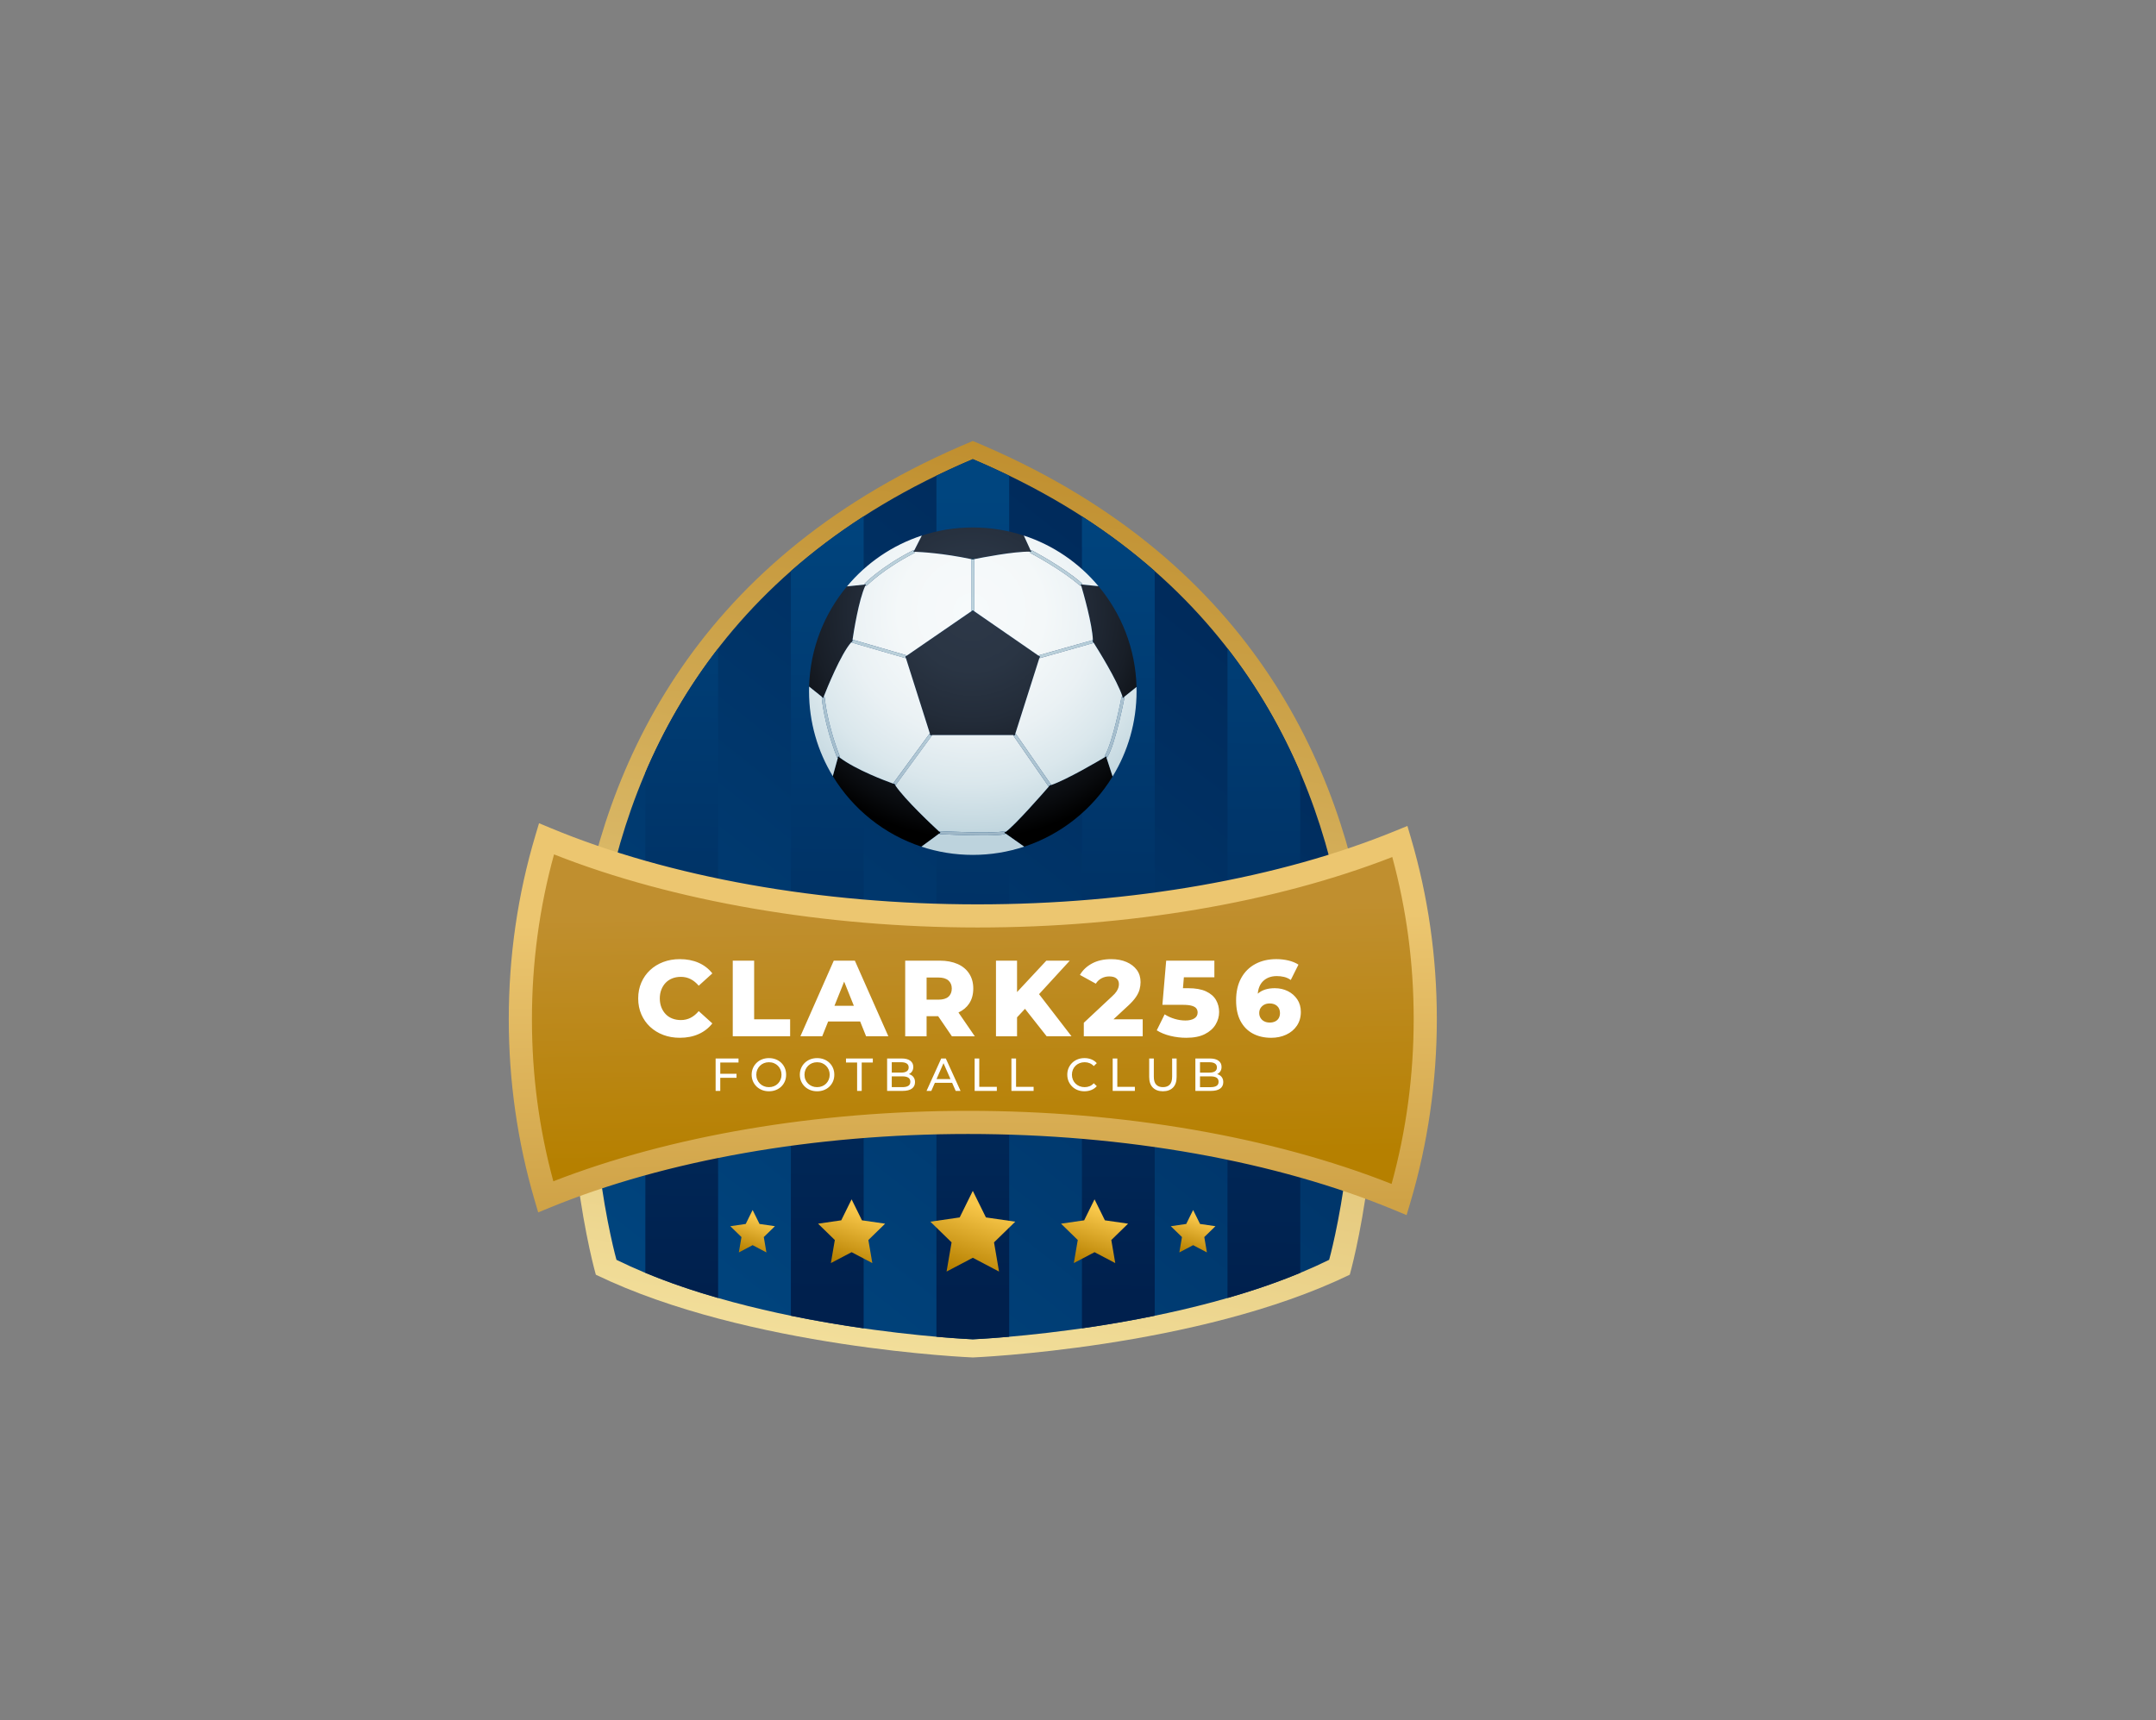 <?xml version="1.0" encoding="UTF-8"?>
<svg id="Layer_1" data-name="Layer 1" xmlns="http://www.w3.org/2000/svg" xmlns:xlink="http://www.w3.org/1999/xlink" viewBox="0 0 1741.59 1389.89">
  <rect x="0" y="0" width="1741.59" height="1389.89" fill="#808080" stroke="none"/>
  <defs>
    <style>
      .cls-1 {
        fill: url(#linear-gradient);
      }

      .cls-1, .cls-2, .cls-3, .cls-4, .cls-5, .cls-6, .cls-7, .cls-8, .cls-9, .cls-10, .cls-11, .cls-12, .cls-13, .cls-14, .cls-15, .cls-16, .cls-17, .cls-18, .cls-19 {
        stroke-width: 0px;
      }

      .cls-2 {
        fill: url(#radial-gradient);
      }

      .cls-3 {
        fill: url(#linear-gradient-11);
      }

      .cls-4 {
        fill: url(#linear-gradient-12);
      }

      .cls-5 {
        fill: url(#linear-gradient-13);
      }

      .cls-6 {
        fill: url(#linear-gradient-10);
      }

      .cls-7 {
        fill: url(#linear-gradient-14);
      }

      .cls-8 {
        fill: url(#radial-gradient-2);
      }

      .cls-9 {
        fill: url(#radial-gradient-3);
      }

      .cls-10 {
        fill: url(#linear-gradient-4);
      }

      .cls-11 {
        fill: url(#linear-gradient-2);
      }

      .cls-12 {
        fill: url(#linear-gradient-3);
      }

      .cls-13 {
        fill: url(#linear-gradient-8);
      }

      .cls-14 {
        fill: url(#linear-gradient-9);
      }

      .cls-15 {
        fill: url(#linear-gradient-7);
      }

      .cls-16 {
        fill: url(#linear-gradient-5);
      }

      .cls-17 {
        fill: url(#linear-gradient-6);
      }

      .cls-18 {
        fill: #1c2e38;
      }

      .cls-19 {
        fill: #fff;
      }
    </style>
    <linearGradient id="linear-gradient" x1="864.67" y1="-2270.52" x2="747.46" y2="-2998.19" gradientTransform="translate(0 -1901.49) scale(1 -1)" gradientUnits="userSpaceOnUse">
      <stop offset="0" stop-color="#c08f2f"/>
      <stop offset="1" stop-color="#f2de9a"/>
    </linearGradient>
    <linearGradient id="linear-gradient-2" x1="570.83" y1="-2996.57" x2="1198.17" y2="-2202.32" gradientTransform="translate(0 -1901.49) scale(1 -1)" gradientUnits="userSpaceOnUse">
      <stop offset="0" stop-color="#00457f"/>
      <stop offset="1" stop-color="#00204d"/>
    </linearGradient>
    <linearGradient id="linear-gradient-3" x1="788.44" y1="-2298.79" x2="783.36" y2="-2948.29" xlink:href="#linear-gradient-2"/>
    <linearGradient id="linear-gradient-4" x1="906.05" y1="-2299.71" x2="900.98" y2="-2949.21" xlink:href="#linear-gradient-2"/>
    <linearGradient id="linear-gradient-5" x1="1023.89" y1="-2300.63" x2="1018.81" y2="-2950.13" xlink:href="#linear-gradient-2"/>
    <linearGradient id="linear-gradient-6" x1="671.16" y1="-2297.87" x2="666.08" y2="-2947.38" xlink:href="#linear-gradient-2"/>
    <linearGradient id="linear-gradient-7" x1="554.14" y1="-2296.96" x2="549.07" y2="-2946.46" xlink:href="#linear-gradient-2"/>
    <radialGradient id="radial-gradient" cx="851.03" cy="544.01" fx="851.03" fy="544.01" r="181.46" gradientTransform="translate(-40.67 -32.88) scale(.97)" gradientUnits="userSpaceOnUse">
      <stop offset="0" stop-color="#bdd3dd"/>
      <stop offset=".41" stop-color="#bad0da"/>
      <stop offset=".7" stop-color="#b0c7d4"/>
      <stop offset=".96" stop-color="#a0b9c9"/>
      <stop offset="1" stop-color="#9eb7c7"/>
    </radialGradient>
    <radialGradient id="radial-gradient-2" cx="851.27" cy="543.3" fx="851.27" fy="543.3" r="189.59" gradientTransform="translate(-40.67 -32.88) scale(.97)" gradientUnits="userSpaceOnUse">
      <stop offset="0" stop-color="#2d3848"/>
      <stop offset=".26" stop-color="#2a3544"/>
      <stop offset=".48" stop-color="#232c39"/>
      <stop offset=".7" stop-color="#181e27"/>
      <stop offset=".91" stop-color="#080a0d"/>
      <stop offset="1" stop-color="#000"/>
    </radialGradient>
    <radialGradient id="radial-gradient-3" cx="850.88" cy="543.3" fx="850.88" fy="543.3" r="189.29" gradientTransform="translate(-40.67 -32.88) scale(.97)" gradientUnits="userSpaceOnUse">
      <stop offset="0" stop-color="#f7fafb"/>
      <stop offset=".32" stop-color="#f4f8f9"/>
      <stop offset=".55" stop-color="#eaf1f4"/>
      <stop offset=".76" stop-color="#dae7ec"/>
      <stop offset=".95" stop-color="#c4d8e0"/>
      <stop offset="1" stop-color="#bdd3dd"/>
    </radialGradient>
    <linearGradient id="linear-gradient-8" x1="772.77" y1="1026.8" x2="790.38" y2="973.97" gradientUnits="userSpaceOnUse">
      <stop offset="0" stop-color="#b68000"/>
      <stop offset="1" stop-color="#f8c74a"/>
    </linearGradient>
    <linearGradient id="linear-gradient-9" x1="677.6" y1="1020.08" x2="691.51" y2="978.36" xlink:href="#linear-gradient-8"/>
    <linearGradient id="linear-gradient-10" x1="873.84" y1="1020.08" x2="887.75" y2="978.36" xlink:href="#linear-gradient-8"/>
    <linearGradient id="linear-gradient-11" x1="601.1" y1="1011.64" x2="610.36" y2="983.86" xlink:href="#linear-gradient-8"/>
    <linearGradient id="linear-gradient-12" x1="956.93" y1="1011.64" x2="966.19" y2="983.86" xlink:href="#linear-gradient-8"/>
    <linearGradient id="linear-gradient-13" x1="784.24" y1="733.23" x2="787.8" y2="936.48" gradientUnits="userSpaceOnUse">
      <stop offset="0" stop-color="#c08f2f"/>
      <stop offset="1" stop-color="#b68000"/>
    </linearGradient>
    <linearGradient id="linear-gradient-14" x1="784.87" y1="742.35" x2="787.62" y2="976.06" gradientUnits="userSpaceOnUse">
      <stop offset="0" stop-color="#ecc670"/>
      <stop offset="1" stop-color="#cfa246"/>
    </linearGradient>
  </defs>
  <g>
    <path class="cls-1" d="m785.82,356.33c-445.12,184.88-304.51,673.65-304.51,673.65,122.83,59.51,304.51,66.87,304.51,66.87,0,0,181.68-7.35,304.51-66.87,0,0,140.62-488.78-304.51-673.65Z"/>
    <path class="cls-11" d="m785.82,371.01c-420.76,177.55-287.84,646.95-287.84,646.95,116.1,57.16,287.84,64.22,287.84,64.22,0,0,171.73-7.06,287.84-64.22,0,0,132.92-469.4-287.84-646.95Z"/>
    <g>
      <path class="cls-12" d="m815.21,1080.11c-18.34,1.61-29.39,2.06-29.39,2.06,0,0-11.05-.46-29.39-2.06V384.41c9.51-4.61,19.24-9.11,29.39-13.4,10.15,4.28,19.88,8.78,29.39,13.4v695.71Z"/>
      <path class="cls-10" d="m873.99,417.21c21.56,13.87,41.09,28.69,58.78,44.25v601.68c-20.72,4.25-40.64,7.58-58.78,10.18V417.21Z"/>
      <path class="cls-16" d="m1050.33,1028.49c-18.9,7.85-38.77,14.58-58.78,20.33v-524.84c24.91,32.14,44.12,66.03,58.78,100.38v404.13Z"/>
      <path class="cls-17" d="m697.65,1073.32c-18.15-2.6-38.06-5.93-58.78-10.18V461.46c17.69-15.56,37.22-30.37,58.78-44.25v656.1Z"/>
      <path class="cls-15" d="m580.09,1048.81c-20.01-5.75-39.88-12.48-58.78-20.33v-404.13c14.66-34.35,33.87-68.23,58.78-100.38v524.84Z"/>
    </g>
  </g>
  <g>
    <path class="cls-18" d="m785.82,493.11l1,.69c-.23.32-.6.52-1,.52s-.79-.21-1-.53l1-.68Z"/>
    <path class="cls-18" d="m785.82,450.84c.58,0,1.06.42,1.18.97-.76.16-1.18.24-1.18.24-.4-.08-.81-.18-1.19-.24.11-.55.6-.97,1.19-.97Z"/>
    <path class="cls-2" d="m666.21,563.81c-.03-.48-.35-.85-.77-1.02-.29.73-.44,1.11-.44,1.11l-.94-.74c-.18.23-.27.52-.26.82.02.19,1.6,20.31,12.18,47.66.15.35.45.63.81.73l.32-1.16c.31.24.63.5.95.73.26-.32.34-.76.18-1.16-10.44-27-12.02-46.78-12.03-46.97Zm32.74-90.52c.16.1.35.13.53.13.31,0,.63-.11.85-.35.15-.15,13.39-13.6,38.2-26.18.4-.21.65-.6.66-1.03-.79-.05-1.21-.05-1.21-.05l.53-1.05c-.32-.19-.73-.19-1.08-.02-25.2,12.78-38.7,26.5-38.83,26.63-.26.27-.37.63-.32.97l1.19-.13c-.18.34-.35.71-.53,1.08Zm86.86,19.82l1,.69c.13-.19.21-.44.21-.69v-41.07c0-.08-.02-.16-.03-.24-.76.16-1.18.24-1.18.24-.4-.08-.81-.18-1.19-.24,0,.08-.02.16-.02.24v41.07c0,.26.08.48.21.68l1-.68Zm-54.42,38.63c.13,0,.26-.02.37-.06l-.37-1.15.98-.68c-.15-.23-.37-.4-.65-.48l-42.92-12.48s-.1-.03-.15-.02c-.11.77-.18,1.19-.18,1.19-.27.27-.55.56-.81.87.13.14.29.24.47.29l42.91,12.47c.11.03.23.05.34.05Zm101.02-84.86c.26.13,25.26,13.28,39.87,26.24.24.19.52.29.81.29.11,0,.23-.02.34-.06-.21-.74-.34-1.15-.34-1.15l1.19.13c.05-.37-.08-.76-.39-1.03-14.84-13.15-40.12-26.44-40.36-26.57-.35-.18-.74-.18-1.06-.02l.5,1.08c-.39-.02-.79-.03-1.21-.03-.02.45.23.89.65,1.11Zm75.59,116.27l-.95.76c-.11-.37-.24-.76-.37-1.16-.4.15-.73.48-.81.92-.06.37-7,36.23-13.42,46.92-.24.4-.23.89.02,1.24.66-.4,1.02-.61,1.02-.61l.37,1.15c.27-.08.52-.26.68-.53,6.63-11.07,13.42-46.21,13.71-47.7.06-.37-.03-.71-.24-.98Zm-25.18-45.94c-.1,0-.19.02-.29.05l-42.92,12.1c-.29.08-.52.26-.66.48l1,.69-.37,1.15c.11.05.24.06.37.06.1,0,.21-.02.32-.05l42.91-12.11c.11-.03.23-.08.32-.13-.42-.68-.65-1.03-.65-1.03,0-.39,0-.79-.03-1.21Zm-62.05,76.07c-.16-.23-.39-.39-.63-.45l-.37,1.15h-1.21c0,.24.08.48.23.69l28.23,40.7c.06.08.13.16.21.23.52-.58.79-.9.79-.9.37-.11.74-.24,1.15-.39-.03-.11-.08-.21-.15-.31l-28.24-40.71Zm-9.74,78.38c-7.79,2.13-50.91-.02-51.34-.05-.4-.03-.74.13-.95.39.58.53.89.82.89.82l-.97.71c.19.29.53.48.92.5,1.16.06,19.68.98,34.6.98,7.84,0,14.68-.26,17.48-1.02.27-.08.52-.24.68-.47l-1-.71c.29-.15.65-.35,1.05-.63-.29-.45-.82-.68-1.35-.53Zm-59.84-78.83c-.24.08-.45.23-.6.44l-28.97,39.6c-.06.1-.13.19-.16.31.73.27,1.13.4,1.13.4.21.32.42.66.66,1.02.13-.06.23-.18.32-.29l28.97-39.62c.16-.21.23-.47.23-.71h-1.21l-.37-1.15Z"/>
    <path class="cls-8" d="m688.49,518.07s.06-.42.18-1.19c.87-5.89,5-32.15,10.29-43.58.18-.37.35-.74.53-1.08l-1.19.13-14.11,1.48h-.02c-18.39,22.05-29.73,50.18-30.57,80.94l10.47,8.4.94.74s.15-.39.44-1.11c2.34-5.95,13.74-34.33,22.24-43.86.26-.31.53-.6.81-.87Zm96.14-66.26c.11-.55.6-.97,1.19-.97s1.06.42,1.18.97c5.82-1.18,31.89-6.31,44.78-6.03.42,0,.82.02,1.21.03l-.5-1.08-5.48-11.98c-12.95-4.26-26.81-6.55-41.18-6.55s-28.23,2.29-41.18,6.55l-6.11,12.02-.53,1.05s.42,0,1.21.05c4.69.16,22.53,1.13,45.42,5.95Zm-33.44,141.03l.37,1.15h68.21l.37-1.15,19.44-61.15.37-1.15-1-.69-52.13-36.04c-.23.32-.6.52-1,.52s-.79-.21-1-.53l-52.44,36.07-.98.68.37,1.15,19.42,61.15Zm-27.94,41.76c-.24-.35-.45-.69-.66-1.02,0,0-.4-.13-1.13-.4-5.52-1.97-30.13-11.11-43.39-21.23-.32-.23-.65-.48-.95-.73l-.32,1.16-4.08,14.74c16.18,26.61,41.49,47.07,71.59,56.99l14.36-10.58.97-.71s-.31-.29-.89-.82c-4.81-4.44-27.82-25.92-35.49-37.41Zm170.24-23.37s-.35.21-1.02.61c-5.34,3.19-30.45,18-43.31,22.47-.4.15-.77.27-1.15.39,0,0-.27.32-.79.9-4.55,5.23-27.63,31.58-34.84,36.6-.4.27-.76.48-1.05.63l1,.71,14.99,10.58c30-9.89,55.23-30.23,71.42-56.7l-4.89-15.05-.37-1.15Zm-6.18-137.58l-13.02-1.31-1.19-.13s.13.4.34,1.15c1.66,5.66,8.94,31.02,9.39,43.86.03.42.03.82.03,1.21,0,0,.23.35.65,1.03,3.37,5.31,18.73,29.91,23.18,43.29.13.4.26.79.37,1.16l.95-.76,10.05-8.05c-.77-30.97-12.19-59.3-30.74-81.46Z"/>
    <path class="cls-9" d="m698.62,471.37c.13-.13,13.63-13.86,38.83-26.63.35-.18.76-.18,1.08.02l6.11-12.02c-23.87,7.79-44.75,22.21-60.46,41.08l14.11-1.48c-.05-.34.06-.69.32-.97Zm86.01-19.57c-22.89-4.82-40.73-5.79-45.42-5.95-.02.44-.26.82-.66,1.03-24.81,12.58-38.05,26.03-38.2,26.18-.23.24-.55.35-.85.35-.18,0-.37-.03-.53-.13-5.29,11.44-9.42,37.7-10.29,43.58.05-.02.1,0,.15.02l42.92,12.48c.27.08.5.26.65.48l52.44-36.07c-.13-.19-.21-.42-.21-.68v-41.07c0-.08.02-.16.02-.24Zm48.92-7.07c.24.13,25.52,13.42,40.36,26.57.31.27.44.66.39,1.03l13.02,1.31c-15.69-18.78-36.52-33.13-60.31-40.91l5.48,11.98c.32-.16.71-.16,1.06.02Zm-157.56,166.92c-10.58-27.36-12.16-47.47-12.18-47.66-.02-.31.08-.6.26-.82l-10.47-8.4c-.05,1.24-.06,2.48-.06,3.73,0,25.13,7,48.63,19.18,68.63l4.08-14.74c-.35-.1-.66-.37-.81-.73Zm110.83-117.85l52.13,36.04c.15-.23.37-.4.66-.48l42.92-12.1c.1-.03.19-.05.29-.05-.45-12.84-7.73-38.2-9.39-43.86-.11.05-.23.06-.34.06-.29,0-.56-.1-.81-.29-14.61-12.97-39.62-26.11-39.87-26.24-.42-.23-.66-.66-.65-1.11-12.89-.27-38.95,4.86-44.78,6.03.02.08.03.16.03.24v41.07c0,.26-.08.5-.21.69Zm131.24,61.29l-10.05,8.05c.21.27.31.61.24.98-.29,1.48-7.08,36.63-13.71,47.7-.16.27-.4.45-.68.53l4.89,15.05c12.28-20.07,19.36-43.66,19.36-68.93,0-1.13-.02-2.26-.05-3.39Zm-99.27,39.57c-.15-.21-.23-.45-.23-.69h-65.8c0,.24-.06.5-.23.71l-28.97,39.62c-.1.11-.19.23-.32.29,7.66,11.48,30.68,32.97,35.49,37.41.21-.26.55-.42.95-.39.44.03,43.55,2.18,51.34.05.53-.15,1.06.08,1.35.53,7.21-5.02,30.29-31.37,34.84-36.6-.08-.06-.15-.15-.21-.23l-28.23-40.7Zm-67.6-1.84l-19.42-61.15c-.11.05-.24.06-.37.06-.11,0-.23-.02-.34-.05l-42.91-12.47c-.18-.05-.34-.15-.47-.29-8.5,9.53-19.9,37.91-22.24,43.86.42.16.74.53.77,1.02.02.19,1.6,19.97,12.03,46.97.16.4.08.84-.18,1.16,13.26,10.11,37.87,19.26,43.39,21.23.03-.11.1-.21.16-.31l28.97-39.6c.15-.21.35-.35.6-.44Zm141.27,17.76c6.42-10.69,13.36-46.55,13.42-46.92.08-.44.4-.77.81-.92-4.45-13.39-19.81-37.99-23.18-43.29-.1.05-.21.1-.32.13l-42.91,12.11c-.11.03-.23.05-.32.05-.13,0-.26-.02-.37-.06l-19.44,61.15c.24.06.47.23.63.45l28.24,40.71c.06.1.11.19.15.31,12.86-4.47,37.97-19.28,43.31-22.47-.24-.35-.26-.84-.02-1.24Zm-80.8,63.41c-2.81.76-9.65,1.02-17.48,1.02-14.92,0-33.44-.92-34.6-.98-.39-.02-.73-.21-.92-.5l-14.36,10.58c13.05,4.32,27.02,6.66,41.52,6.66s28.45-2.34,41.5-6.66l-14.99-10.58c-.16.23-.4.39-.68.47Z"/>
  </g>
  <polygon class="cls-13" points="785.82 962.23 796.42 983.7 820.11 987.14 802.96 1003.85 807.01 1027.44 785.82 1016.3 764.63 1027.44 768.68 1003.85 751.53 987.14 775.23 983.7 785.82 962.23"/>
  <polygon class="cls-14" points="687.91 969.08 696.28 986.04 714.99 988.75 701.45 1001.96 704.65 1020.59 687.91 1011.79 671.17 1020.59 674.36 1001.96 660.82 988.75 679.54 986.04 687.91 969.08"/>
  <polygon class="cls-6" points="884.15 969.08 892.52 986.04 911.24 988.75 897.7 1001.96 900.89 1020.59 884.15 1011.79 867.41 1020.59 870.61 1001.96 857.07 988.75 875.78 986.04 884.15 969.08"/>
  <polygon class="cls-3" points="607.96 977.69 613.53 988.98 625.99 990.79 616.98 999.57 619.1 1011.98 607.96 1006.12 596.82 1011.98 598.95 999.57 589.93 990.79 602.39 988.98 607.96 977.69"/>
  <polygon class="cls-4" points="963.79 977.69 969.37 988.98 981.82 990.79 972.81 999.57 974.94 1011.98 963.79 1006.12 952.65 1011.98 954.78 999.57 945.76 990.79 958.22 988.98 963.79 977.69"/>
  <g>
    <path class="cls-5" d="m1130.22,969.2c13.61-45.56,21.08-94.59,21.09-145.71,0-50.31-7.26-98.59-20.47-143.54-91.49,37.48-210.59,60.12-341.13,60.12-133.05,0-254.92-23.51-348.28-62.28-13.61,45.56-21.09,94.59-21.09,145.71s7.26,98.59,20.47,143.54c91.49-37.48,210.59-60.12,341.13-60.12s254.92,23.51,348.28,62.28Z"/>
    <path class="cls-7" d="m1136.21,981.82l-9.58-3.98c-95.6-39.7-218.02-61.56-344.69-61.56-124.17,0-244.06,21.1-337.59,59.42l-9.6,3.93-2.92-9.95c-13.83-47.09-20.85-96.27-20.85-146.18,0-50.76,7.23-100.68,21.48-148.38l2.97-9.94,9.58,3.98c95.6,39.7,218.01,61.57,344.69,61.57,124.16,0,244.05-21.1,337.59-59.42l9.6-3.93,2.92,9.95c13.83,47.09,20.85,96.27,20.85,146.18s-7.23,100.68-21.48,148.38l-2.97,9.94Zm-354.27-84.25c124.85,0,245.85,20.93,342.16,59.06,11.85-42.95,17.85-87.68,17.85-133.13s-5.81-88.64-17.29-131c-94.23,36.75-212.67,56.93-334.96,56.93s-245.85-20.93-342.16-59.06c-11.85,42.95-17.85,87.68-17.85,133.13s5.81,88.64,17.29,131c94.22-36.75,212.66-56.93,334.96-56.93Z"/>
  </g>
  <path class="cls-19" d="m537.74,794.07c1.48-1.54,3.27-2.72,5.37-3.54,2.09-.81,4.39-1.22,6.9-1.22,2.85,0,5.47.61,7.86,1.83,2.39,1.22,4.57,3,6.55,5.33l11-9.95c-2.97-3.78-6.68-6.65-11.13-8.6-4.45-1.95-9.5-2.92-15.15-2.92-4.83,0-9.28.77-13.36,2.31-4.07,1.54-7.62,3.72-10.65,6.55-3.03,2.82-5.38,6.18-7.07,10.08-1.69,3.9-2.53,8.18-2.53,12.83s.84,8.93,2.53,12.83c1.69,3.9,4.04,7.26,7.07,10.08,3.03,2.82,6.58,5.01,10.65,6.55,4.07,1.54,8.53,2.31,13.36,2.31,5.64,0,10.69-.99,15.15-2.97s8.16-4.86,11.13-8.64l-11-9.95c-1.98,2.39-4.16,4.19-6.55,5.41-2.39,1.22-5.01,1.83-7.86,1.83-2.5,0-4.8-.41-6.9-1.22-2.09-.81-3.88-1.99-5.37-3.54-1.48-1.54-2.65-3.39-3.49-5.54-.84-2.15-1.27-4.54-1.27-7.16s.42-5,1.27-7.16c.84-2.15,2.01-4,3.49-5.54Zm71.45-17.85h-17.28v61.11h46.35v-13.71h-29.07v-47.4Zm64.33,0l-26.97,61.11h17.63l4.8-11.96h25.84l4.8,11.96h17.98l-27.06-61.11h-17.02Zm.54,36.49l7.84-19.54,7.84,19.54h-15.68Zm373.86-5.19c-1.92-2.88-4.47-5.11-7.64-6.68-3.17-1.57-6.68-2.36-10.52-2.36-2.91,0-5.5.36-7.77,1.09-2.27.73-4.23,1.82-5.89,3.27-.03.03-.06.06-.09.08.39-4.24,1.75-7.57,4.1-9.95,2.82-2.85,6.59-4.28,11.3-4.28,1.98,0,3.91.22,5.8.66,1.89.44,3.71,1.27,5.46,2.49l6.2-12.4c-2.21-1.45-4.89-2.56-8.03-3.32-3.14-.75-6.43-1.13-9.86-1.13-6.4,0-12.05,1.31-16.94,3.93-4.89,2.62-8.7,6.42-11.43,11.39-2.74,4.98-4.1,10.99-4.1,18.03,0,6.63,1.18,12.18,3.54,16.63,2.36,4.45,5.66,7.83,9.91,10.13,4.25,2.3,9.22,3.45,14.93,3.45,4.42,0,8.45-.84,12.09-2.53,3.64-1.69,6.52-4.1,8.64-7.25,2.12-3.14,3.19-6.84,3.19-11.09,0-3.9-.96-7.29-2.88-10.17Zm-14.97,15.15c-.67,1.16-1.63,2.05-2.88,2.66-1.25.61-2.69.92-4.32.92-1.75,0-3.26-.33-4.54-1-1.28-.67-2.27-1.58-2.97-2.75-.7-1.16-1.05-2.47-1.05-3.93,0-1.57.36-2.92,1.09-4.06.73-1.13,1.72-2.04,2.97-2.71,1.25-.67,2.72-1,4.41-1,2.5,0,4.51.7,6.02,2.09,1.51,1.4,2.27,3.29,2.27,5.67,0,1.57-.33,2.94-1,4.1Zm-58.71-21.61c-3.67-1.72-8.53-2.58-14.58-2.58h-4.08l.74-8.82h24.64v-13.44h-38.93l-3.06,35.7h16.59c3.08,0,5.5.26,7.25.79,1.75.52,2.95,1.25,3.62,2.18.67.93,1,2.01,1,3.23,0,2.1-.9,3.7-2.71,4.8-1.8,1.11-4.19,1.66-7.16,1.66s-5.75-.44-8.69-1.31c-2.94-.87-5.63-2.09-8.08-3.67l-6.37,12.92c3.14,1.98,6.82,3.48,11.04,4.5,4.22,1.02,8.48,1.53,12.79,1.53,6.11,0,11.12-.99,15.01-2.97,3.9-1.98,6.79-4.55,8.69-7.73,1.89-3.17,2.84-6.53,2.84-10.08s-.84-6.87-2.53-9.78c-1.69-2.91-4.37-5.22-8.03-6.94Zm-110.08-24.83h-18.94l-23.66,25.39v-25.39h-17.02v61.11h17.02v-15.31l6.42-6.88,17.5,22.18h20.08l-26.22-34.03,24.82-27.07Zm-81.23,34.57c2.18-3.32,3.27-7.33,3.27-12.05s-1.09-8.6-3.27-12c-2.18-3.4-5.31-6.01-9.38-7.81-4.07-1.8-8.9-2.71-14.49-2.71h-27.85v61.11h17.28v-16.24h9.35l11.08,16.24h18.51l-13.19-19.22c3.73-1.76,6.64-4.19,8.7-7.31Zm-16.8-5.41c-1.8,1.57-4.51,2.36-8.12,2.36h-9.51v-17.9h9.51c3.61,0,6.31.8,8.12,2.4,1.8,1.6,2.71,3.77,2.71,6.5s-.9,5.06-2.71,6.63Zm144.82,7.59c2.91-2.68,5.11-5.11,6.59-7.29,1.48-2.18,2.49-4.26,3.01-6.24.52-1.98.79-3.93.79-5.85,0-3.84-1-7.13-3.01-9.86-2.01-2.73-4.79-4.87-8.34-6.42-3.55-1.54-7.68-2.31-12.4-2.31-5.99,0-11.14,1.17-15.45,3.49-4.31,2.33-7.57,5.41-9.78,9.25l12.83,7.07c1.22-1.92,2.78-3.38,4.67-4.37,1.89-.99,3.94-1.48,6.15-1.48,2.62,0,4.58.55,5.89,1.66,1.31,1.11,1.96,2.62,1.96,4.54,0,.87-.13,1.78-.39,2.71-.26.93-.77,1.99-1.53,3.19-.76,1.19-1.98,2.55-3.67,4.06l-22.78,21.3v10.91h47.58v-13.71h-23.62l11.48-10.65Z"/>
  <path class="cls-19" d="m987.13,870.64c-.67-1.01-1.58-1.78-2.73-2.3-.38-.18-.79-.31-1.21-.43.02,0,.04-.01.05-.02,1.07-.52,1.93-1.27,2.56-2.25.64-.97.95-2.17.95-3.59,0-2.1-.81-3.75-2.43-4.96-1.62-1.21-3.94-1.81-6.96-1.81h-11.75v26.19h12.5c3.32,0,5.82-.62,7.5-1.85,1.68-1.23,2.53-2.97,2.53-5.22,0-1.5-.34-2.75-1.01-3.76Zm-17.78-12.33h7.67c1.9,0,3.37.35,4.42,1.05,1.05.7,1.57,1.75,1.57,3.14s-.52,2.45-1.57,3.14-2.52,1.05-4.42,1.05h-7.67v-8.38Zm13.36,19.08c-1.1.7-2.68,1.05-4.75,1.05h-8.61v-8.72h8.61c2.07,0,3.65.35,4.75,1.05s1.65,1.81,1.65,3.33-.55,2.59-1.65,3.29Zm-312.69-18.62c-1.25-1.21-2.72-2.14-4.42-2.81-1.7-.66-3.54-.99-5.54-.99s-3.88.34-5.58,1.01c-1.7.67-3.17,1.62-4.42,2.83-1.25,1.21-2.22,2.63-2.92,4.25-.7,1.62-1.05,3.39-1.05,5.31s.35,3.69,1.05,5.31c.7,1.62,1.67,3.04,2.92,4.25,1.25,1.21,2.73,2.15,4.43,2.83s3.56,1.01,5.56,1.01,3.84-.33,5.54-.99c1.7-.66,3.17-1.6,4.42-2.81,1.25-1.21,2.21-2.62,2.9-4.25.69-1.62,1.03-3.41,1.03-5.35s-.34-3.7-1.03-5.33c-.69-1.63-1.65-3.06-2.9-4.27Zm-.58,13.6c-.51,1.22-1.22,2.29-2.13,3.2-.91.91-1.98,1.62-3.22,2.11-1.24.5-2.59.75-4.06.75s-2.79-.25-4.02-.75c-1.24-.5-2.31-1.2-3.24-2.11s-1.64-1.98-2.15-3.2c-.51-1.22-.77-2.56-.77-4s.26-2.77.77-3.99c.51-1.21,1.23-2.28,2.15-3.2s2-1.63,3.24-2.13c1.23-.5,2.58-.75,4.02-.75s2.83.25,4.06.75c1.23.5,2.31,1.21,3.22,2.13.91.92,1.62,1.99,2.13,3.2.51,1.21.77,2.54.77,3.99s-.26,2.78-.77,4Zm121.6-17.1h-3.74v26.19h17.92v-3.26h-14.18v-22.94Zm-212.96,26.19h3.74v-10.59h13.14v-3.22h-13.14v-9.13h14.74v-3.25h-18.49v26.19Zm105.3-22.94h8.98v22.94h3.71v-22.94h8.98v-3.25h-21.67v3.25Zm219.17-3.25h-3.74v26.19h17.92v-3.26h-14.18v-22.94Zm-271.45,3.5c-1.25-1.21-2.72-2.14-4.42-2.81-1.7-.66-3.54-.99-5.54-.99s-3.88.34-5.58,1.01c-1.7.67-3.17,1.62-4.42,2.83-1.25,1.21-2.22,2.63-2.92,4.25-.7,1.62-1.05,3.39-1.05,5.31s.35,3.69,1.05,5.31c.7,1.62,1.67,3.04,2.92,4.25,1.25,1.21,2.73,2.15,4.43,2.83s3.56,1.01,5.56,1.01,3.84-.33,5.54-.99c1.7-.66,3.17-1.6,4.42-2.81,1.25-1.21,2.21-2.62,2.9-4.25.69-1.62,1.03-3.41,1.03-5.35s-.34-3.7-1.03-5.33c-.69-1.63-1.65-3.06-2.9-4.27Zm-.58,13.6c-.51,1.22-1.22,2.29-2.13,3.2-.91.91-1.98,1.62-3.22,2.11-1.24.5-2.59.75-4.06.75s-2.79-.25-4.02-.75c-1.24-.5-2.31-1.2-3.24-2.11s-1.64-1.98-2.15-3.2c-.51-1.22-.77-2.56-.77-4s.26-2.77.77-3.99c.51-1.21,1.23-2.28,2.15-3.2s2-1.63,3.24-2.13c1.23-.5,2.58-.75,4.02-.75s2.83.25,4.06.75c1.23.5,2.31,1.21,3.22,2.13.91.92,1.62,1.99,2.13,3.2.51,1.21.77,2.54.77,3.99s-.26,2.78-.77,4Zm129.79-17.1l-11.86,26.19h3.85l2.88-6.55h13.93l2.88,6.55h3.93l-11.9-26.19h-3.7Zm-3.81,16.65l5.65-12.85,5.65,12.85h-11.3Zm190.32-1.91c0,2.92-.64,5.05-1.93,6.4-1.29,1.35-3.11,2.02-5.48,2.02s-4.16-.67-5.44-2.02c-1.29-1.35-1.93-3.48-1.93-6.4v-14.74h-3.74v14.89c0,3.79.98,6.67,2.96,8.64,1.97,1.97,4.68,2.96,8.12,2.96s6.18-.99,8.14-2.96c1.96-1.97,2.94-4.85,2.94-8.64v-14.89h-3.63v14.74Zm-126.07-14.74h-3.74v26.19h17.92v-3.26h-14.18v-22.94Zm-85.36,13.06c-.38-.18-.79-.31-1.21-.43.02,0,.04-.01.05-.02,1.07-.52,1.93-1.27,2.56-2.25.64-.97.95-2.17.95-3.59,0-2.1-.81-3.75-2.43-4.96-1.62-1.21-3.94-1.81-6.96-1.81h-11.75v26.19h12.5c3.32,0,5.82-.62,7.5-1.85,1.68-1.23,2.53-2.97,2.53-5.22,0-1.5-.34-2.75-1.01-3.76-.67-1.01-1.58-1.78-2.73-2.3Zm-15.04-10.03h7.67c1.9,0,3.37.35,4.42,1.05,1.05.7,1.57,1.75,1.57,3.14s-.52,2.45-1.57,3.14-2.52,1.05-4.42,1.05h-7.67v-8.38Zm13.36,19.08c-1.1.7-2.68,1.05-4.75,1.05h-8.61v-8.72h8.61c2.07,0,3.65.35,4.75,1.05s1.65,1.81,1.65,3.33-.55,2.59-1.65,3.29Zm135.09-16.24c.92-.9,2.01-1.6,3.27-2.1s2.62-.75,4.1-.75,2.76.26,4,.77c1.25.51,2.37,1.29,3.37,2.34l2.43-2.36c-1.2-1.35-2.65-2.36-4.36-3.05-1.71-.69-3.57-1.03-5.59-1.03s-3.84.33-5.52.99c-1.68.66-3.15,1.6-4.4,2.81-1.25,1.21-2.22,2.63-2.92,4.25s-1.05,3.41-1.05,5.35.35,3.73,1.05,5.35c.7,1.62,1.67,3.04,2.9,4.25,1.24,1.21,2.69,2.15,4.38,2.81,1.68.66,3.52.99,5.52.99s3.92-.35,5.63-1.05c1.71-.7,3.16-1.72,4.36-3.07l-2.43-2.36c-1,1.07-2.12,1.87-3.37,2.38-1.25.51-2.58.77-4,.77s-2.84-.25-4.1-.75-2.35-1.2-3.27-2.1-1.64-1.96-2.15-3.2c-.51-1.24-.77-2.58-.77-4.02s.26-2.79.77-4.02c.51-1.24,1.23-2.3,2.15-3.2Z"/>
</svg>